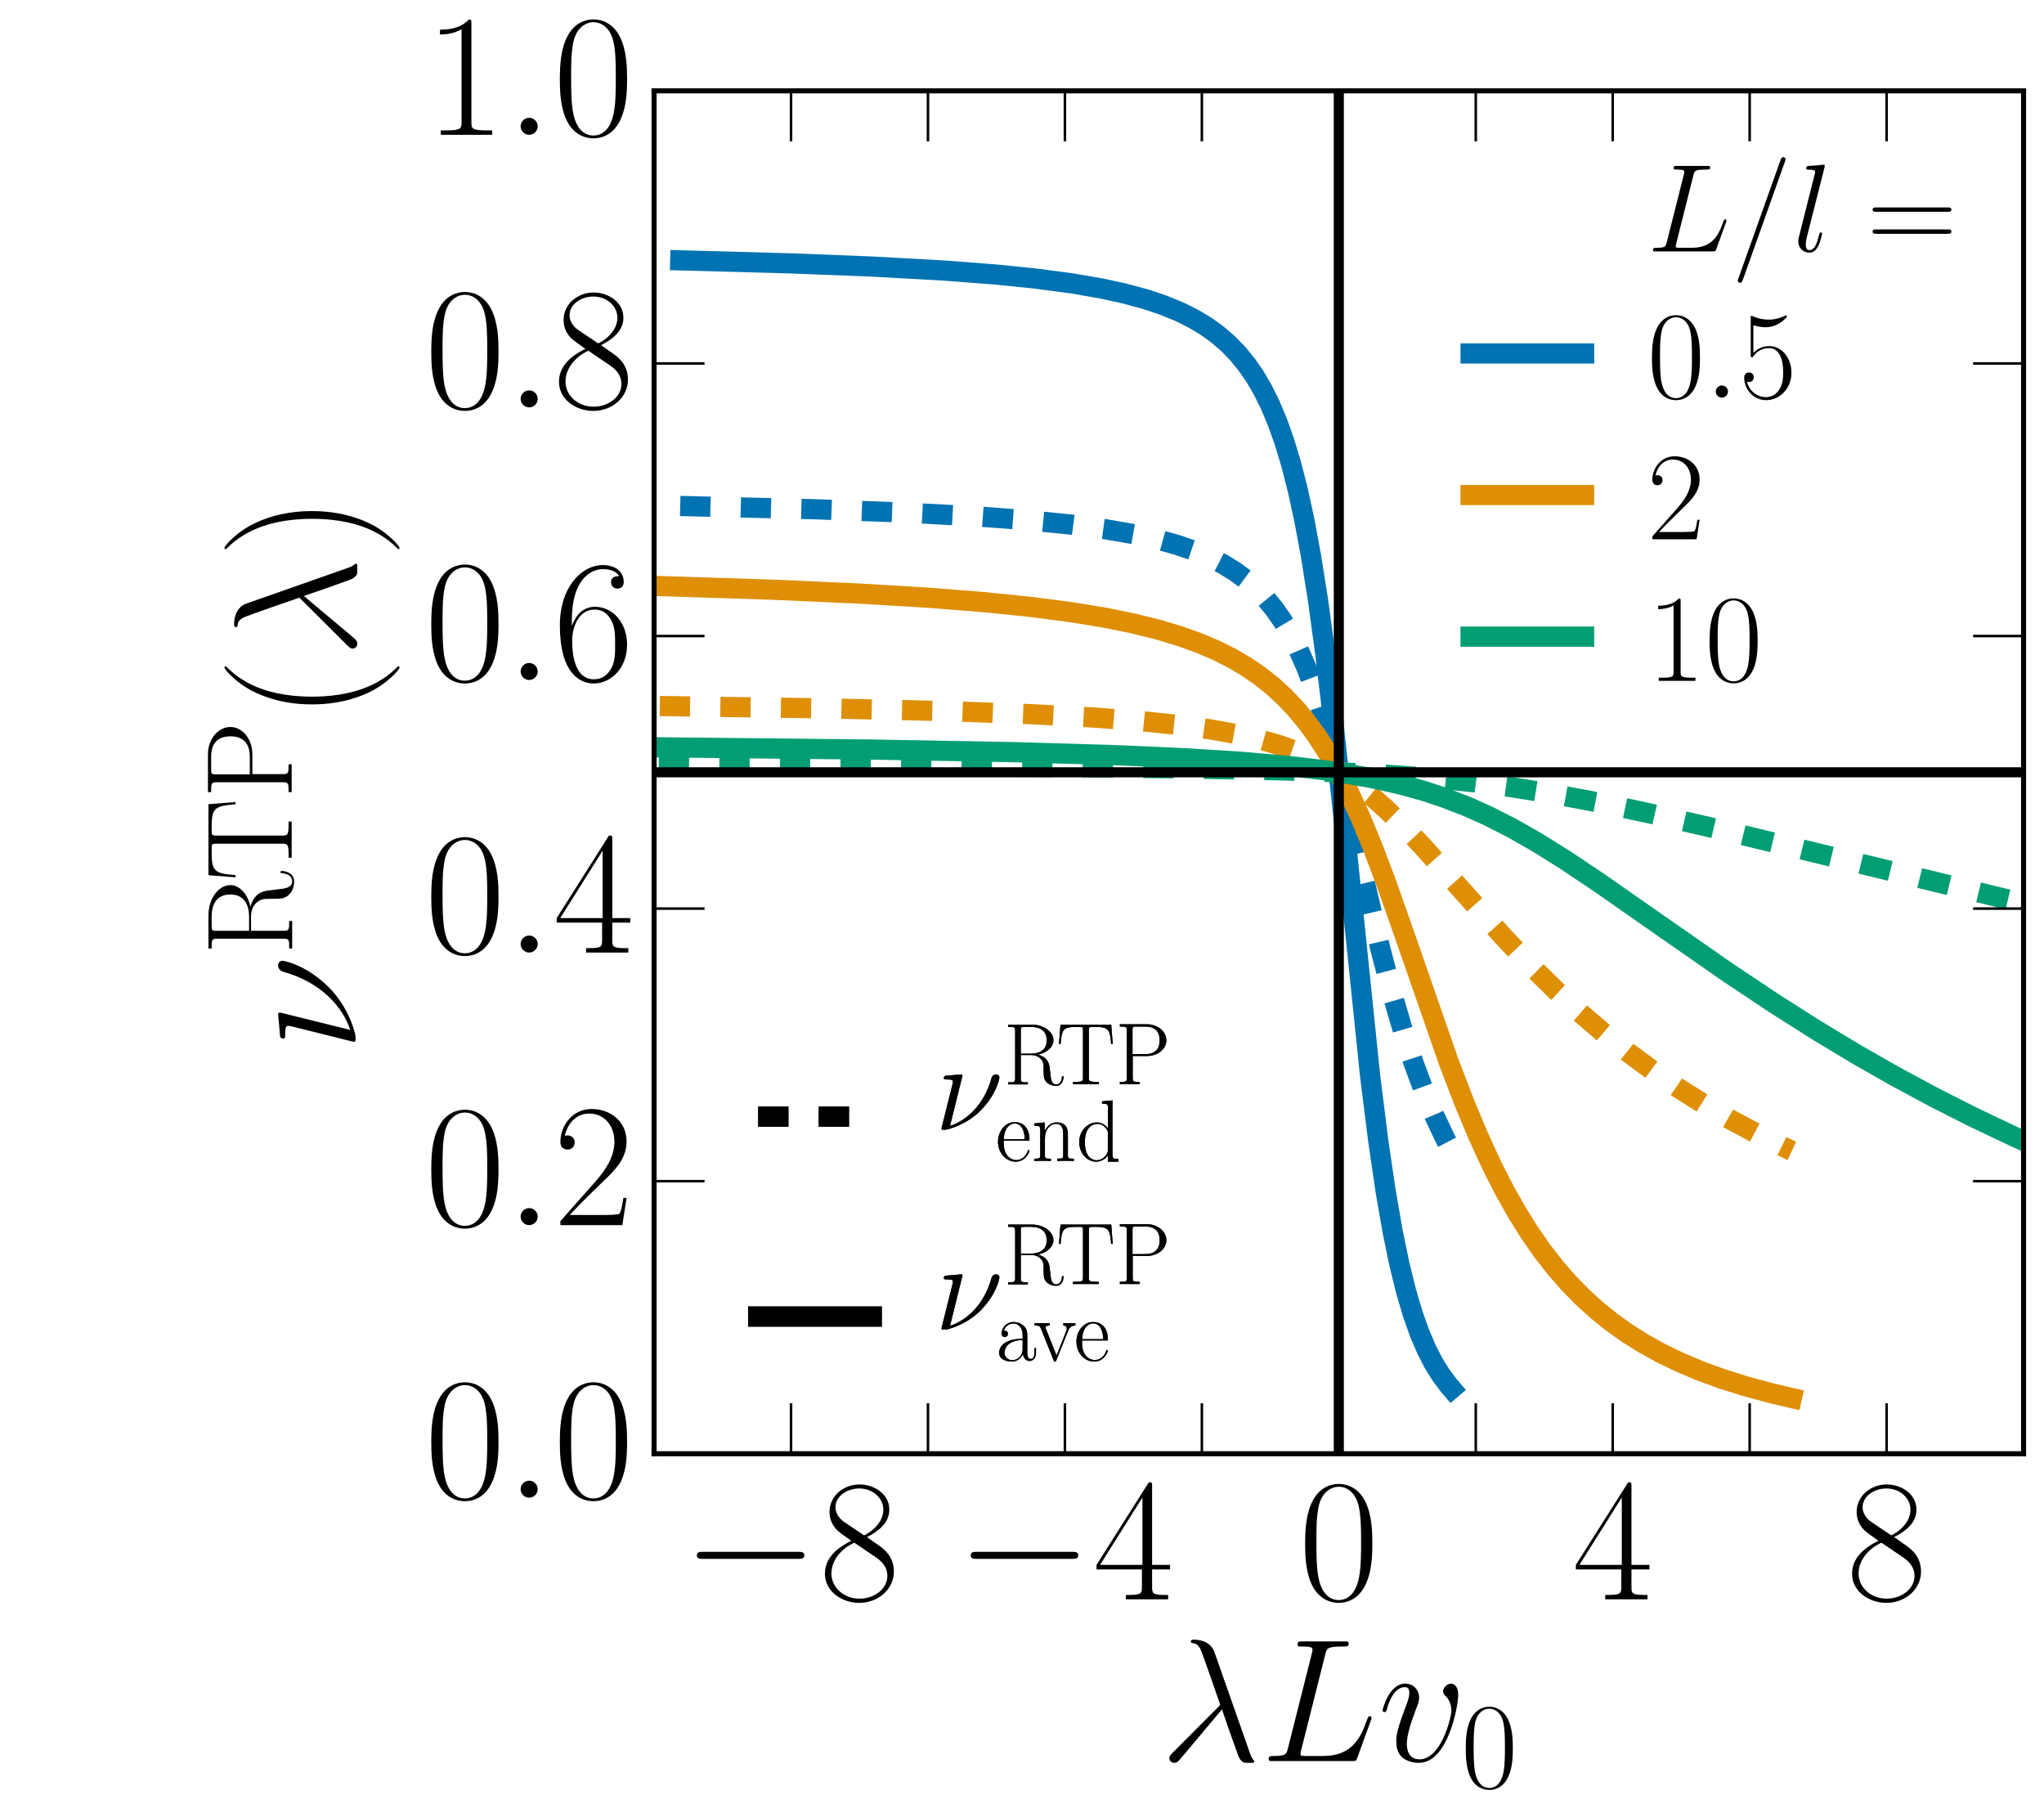 <?xml version="1.0" encoding="utf-8" standalone="no"?>
<!DOCTYPE svg PUBLIC "-//W3C//DTD SVG 1.1//EN"
  "http://www.w3.org/Graphics/SVG/1.1/DTD/svg11.dtd">
<!-- Created with matplotlib (https://matplotlib.org/) -->
<svg height="360pt" version="1.1" viewBox="0 0 405 360" width="405pt" xmlns="http://www.w3.org/2000/svg" xmlns:xlink="http://www.w3.org/1999/xlink">
 <defs>
  <style type="text/css">
*{stroke-linecap:butt;stroke-linejoin:round;}
  </style>
 </defs>
 <g id="figure_1">
  <g id="patch_1">
   <path d="M 0 360 
L 405 360 
L 405 0 
L 0 0 
z
" style="fill:#ffffff;"/>
  </g>
  <g id="axes_1">
   <g id="patch_2">
    <path d="M 129.6 288 
L 400.95 288 
L 400.95 18 
L 129.6 18 
z
" style="fill:#ffffff;"/>
   </g>
   <g id="line2d_1">
    <path clip-path="url(#pb0e06929f7)" d="M 134.777 100.239 
L 161.611 100.89 
L 179.132 101.536 
L 193.531 102.305 
L 203.722 103.068 
L 212.41 103.951 
L 218.911 104.825 
L 224.601 105.814 
L 229.037 106.792 
L 232.999 107.88 
L 236.506 109.074 
L 239.599 110.368 
L 242.326 111.76 
L 244.733 113.243 
L 246.865 114.812 
L 248.878 116.571 
L 250.748 118.508 
L 252.471 120.61 
L 254.116 122.963 
L 255.718 125.643 
L 257.288 128.708 
L 258.865 132.291 
L 260.456 136.485 
L 262.082 141.42 
L 263.825 147.448 
L 265.811 155.161 
L 268.516 166.664 
L 273.519 188.026 
L 275.864 196.967 
L 277.997 204.246 
L 280.057 210.503 
L 282.09 215.986 
L 284.151 220.911 
L 286.248 225.352 
L 287.63 228 
L 287.63 228 
" style="fill:none;stroke:#0173b2;stroke-dasharray:6,6;stroke-dashoffset:0;stroke-width:4;"/>
   </g>
   <g id="line2d_2">
    <path clip-path="url(#pb0e06929f7)" d="M 134.777 51.577 
L 157.187 52.193 
L 172.906 52.813 
L 187.007 53.595 
L 197.294 54.385 
L 205.139 55.181 
L 212.41 56.146 
L 218.084 57.121 
L 222.641 58.105 
L 226.947 59.266 
L 230.461 60.438 
L 233.766 61.793 
L 236.506 63.162 
L 239.085 64.72 
L 241.258 66.295 
L 243.309 68.063 
L 245.225 70.03 
L 247.003 72.2 
L 248.647 74.577 
L 250.163 77.163 
L 251.649 80.148 
L 253.078 83.539 
L 254.436 87.339 
L 255.772 91.738 
L 257.108 96.926 
L 258.451 103.08 
L 259.799 110.358 
L 261.174 119.059 
L 262.628 129.762 
L 264.215 143.169 
L 266.166 161.673 
L 271.459 212.984 
L 273.075 225.905 
L 274.538 235.895 
L 275.928 243.918 
L 277.285 250.488 
L 278.619 255.888 
L 279.96 260.408 
L 281.31 264.197 
L 282.676 267.382 
L 284.077 270.099 
L 285.535 272.444 
L 287.05 274.463 
L 287.63 275.141 
L 287.63 275.141 
" style="fill:none;stroke:#0173b2;stroke-linecap:square;stroke-width:4;"/>
   </g>
   <g id="line2d_3">
    <path clip-path="url(#pb0e06929f7)" d="M 130.733 139.872 
L 163.998 140.338 
L 187.525 140.881 
L 204.164 141.48 
L 216.451 142.133 
L 226.065 142.858 
L 233.723 143.654 
L 239.936 144.517 
L 245.162 145.463 
L 249.604 146.491 
L 253.484 147.613 
L 256.949 148.843 
L 260.136 150.21 
L 263.1 151.722 
L 265.809 153.337 
L 268.699 155.324 
L 271.559 157.57 
L 274.541 160.196 
L 277.876 163.442 
L 281.825 167.612 
L 287.618 174.094 
L 297.94 185.655 
L 303.343 191.34 
L 308.259 196.193 
L 313.018 200.581 
L 317.739 204.634 
L 322.52 208.445 
L 327.375 212.03 
L 332.387 215.453 
L 337.562 218.714 
L 342.904 221.817 
L 348.491 224.802 
L 354.323 227.664 
L 355.04 228 
L 355.04 228 
" style="fill:none;stroke:#de8f05;stroke-dasharray:6,6;stroke-dashoffset:0;stroke-width:4;"/>
   </g>
   <g id="line2d_4">
    <path clip-path="url(#pb0e06929f7)" d="M 130.733 116.105 
L 153.017 116.823 
L 170.27 117.593 
L 183.958 118.417 
L 195.039 119.294 
L 204.164 120.225 
L 212.148 121.263 
L 218.825 122.355 
L 224.486 123.501 
L 229.345 124.702 
L 233.723 126.011 
L 237.528 127.374 
L 240.985 128.845 
L 244.127 130.422 
L 246.989 132.106 
L 249.675 133.948 
L 252.124 135.895 
L 254.476 138.049 
L 256.718 140.408 
L 258.888 143.02 
L 261.01 145.929 
L 263.1 149.177 
L 265.193 152.848 
L 267.316 157.021 
L 269.563 161.943 
L 271.934 167.678 
L 274.703 174.995 
L 278.297 185.206 
L 287.085 210.482 
L 290.194 218.581 
L 292.942 225.139 
L 295.575 230.859 
L 298.119 235.861 
L 300.591 240.247 
L 303.088 244.238 
L 305.615 247.862 
L 308.177 251.152 
L 310.776 254.136 
L 313.495 256.922 
L 316.334 259.507 
L 319.291 261.894 
L 322.367 264.092 
L 325.639 266.153 
L 329.103 268.072 
L 332.833 269.88 
L 336.826 271.566 
L 341.153 273.149 
L 345.884 274.64 
L 351.088 276.041 
L 355.04 276.967 
L 355.04 276.967 
" style="fill:none;stroke:#de8f05;stroke-linecap:square;stroke-width:4;"/>
   </g>
   <g id="line2d_5">
    <path clip-path="url(#pb0e06929f7)" d="M 130.533 151.602 
L 199.581 151.874 
L 233.842 152.212 
L 254.087 152.621 
L 265.275 153 
L 265.275 153 
L 275.222 153.505 
L 284.23 154.172 
L 292.275 154.997 
L 299.654 155.974 
L 307.575 157.254 
L 316.665 158.973 
L 327.35 161.247 
L 341.183 164.441 
L 363.477 169.853 
L 401.338 179.04 
L 401.338 179.04 
" style="fill:none;stroke:#029e73;stroke-dasharray:6,6;stroke-dashoffset:0;stroke-width:4;"/>
   </g>
   <g id="line2d_6">
    <path clip-path="url(#pb0e06929f7)" d="M 130.533 148.051 
L 172.684 148.496 
L 200.607 149.004 
L 220.259 149.575 
L 234.761 150.211 
L 245.882 150.913 
L 254.818 151.694 
L 262.164 152.555 
L 265.275 153 
L 265.275 153 
L 272.331 154.243 
L 277.805 155.491 
L 282.269 156.74 
L 286.049 157.986 
L 290.847 159.845 
L 294.934 161.684 
L 299.654 164.093 
L 304.782 167.027 
L 310.21 170.423 
L 316.665 174.737 
L 327.35 182.199 
L 342.369 192.658 
L 351.553 198.779 
L 359.757 203.992 
L 367.656 208.759 
L 375.308 213.13 
L 383.242 217.404 
L 390.977 221.322 
L 399.009 225.138 
L 401.338 226.198 
L 401.338 226.198 
" style="fill:none;stroke:#029e73;stroke-linecap:square;stroke-width:4;"/>
   </g>
   <g id="line2d_7">
    <path clip-path="url(#pb0e06929f7)" d="M 265.275 288 
L 265.275 18 
" style="fill:none;stroke:#000000;stroke-linecap:square;stroke-width:2;"/>
   </g>
   <g id="line2d_8">
    <path clip-path="url(#pb0e06929f7)" d="M 129.6 153 
L 400.95 153 
" style="fill:none;stroke:#000000;stroke-linecap:square;stroke-width:2;"/>
   </g>
   <g id="patch_3">
    <path d="M 129.6 288 
L 129.6 18 
" style="fill:none;stroke:#000000;stroke-linecap:square;stroke-linejoin:miter;"/>
   </g>
   <g id="patch_4">
    <path d="M 400.95 288 
L 400.95 18 
" style="fill:none;stroke:#000000;stroke-linecap:square;stroke-linejoin:miter;"/>
   </g>
   <g id="patch_5">
    <path d="M 129.6 288 
L 400.95 288 
" style="fill:none;stroke:#000000;stroke-linecap:square;stroke-linejoin:miter;"/>
   </g>
   <g id="patch_6">
    <path d="M 129.6 18 
L 400.95 18 
" style="fill:none;stroke:#000000;stroke-linecap:square;stroke-linejoin:miter;"/>
   </g>
   <g id="matplotlib.axis_1">
    <g id="xtick_1">
     <g id="line2d_9">
      <defs>
       <path d="M 0 0 
L 0 -10 
" id="mfa8ff4cbe2" style="stroke:#000000;stroke-width:0.5;"/>
      </defs>
      <g>
       <use style="stroke:#000000;stroke-width:0.5;" x="129.6" xlink:href="#mfa8ff4cbe2" y="288"/>
      </g>
     </g>
     <g id="line2d_10">
      <defs>
       <path d="M 0 0 
L 0 10 
" id="m06e38fa8c5" style="stroke:#000000;stroke-width:0.5;"/>
      </defs>
      <g>
       <use style="stroke:#000000;stroke-width:0.5;" x="129.6" xlink:href="#m06e38fa8c5" y="18"/>
      </g>
     </g>
    </g>
    <g id="xtick_2">
     <g id="line2d_11">
      <g>
       <use style="stroke:#000000;stroke-width:0.5;" x="156.735" xlink:href="#mfa8ff4cbe2" y="288"/>
      </g>
     </g>
     <g id="line2d_12">
      <g>
       <use style="stroke:#000000;stroke-width:0.5;" x="156.735" xlink:href="#m06e38fa8c5" y="18"/>
      </g>
     </g>
     <g id="text_1">
      <!-- $-8$ -->
      <defs>
       <path d="M 65.906 23 
C 67.594 23 69.406 23 69.406 25 
C 69.406 27 67.594 27 65.906 27 
L 11.797 27 
C 10.094 27 8.297 27 8.297 25 
C 8.297 23 10.094 23 11.797 23 
z
" id="CMSY10-0"/>
       <path d="M 27.203 35.375 
C 33.5 38.547 39.906 43.328 39.906 50.984 
C 39.906 60.016 31.094 65.297 23 65.297 
C 13.906 65.297 5.906 58.734 5.906 49.688 
C 5.906 47.203 6.5 42.922 10.406 39.141 
C 11.406 38.156 15.594 35.172 18.297 33.281 
C 13.797 30.984 3.297 25.531 3.297 14.594 
C 3.297 4.359 13.094 -2 22.797 -2 
C 33.5 -2 42.5 5.656 42.5 15.781 
C 42.5 24.844 36.406 29.016 32.406 31.703 
z
M 14.094 44.094 
C 13.297 44.594 9.297 47.672 9.297 52.359 
C 9.297 58.422 15.594 63 22.797 63 
C 30.703 63 36.5 57.438 36.5 50.969 
C 36.5 41.703 26.094 36.422 25.594 36.422 
C 25.5 36.422 25.406 36.422 24.594 37.031 
z
M 32.5 23.734 
C 34 22.641 38.797 19.375 38.797 13.297 
C 38.797 5.953 31.406 0.391 23 0.391 
C 13.906 0.391 7 6.844 7 14.688 
C 7 22.547 13.094 29.094 20 32.188 
z
" id="CMR17-56"/>
      </defs>
      <g transform="translate(135.179 316.844)scale(0.35 -0.35)">
       <use transform="scale(0.996)" xlink:href="#CMSY10-0"/>
       <use transform="translate(77.487 0)scale(0.996)" xlink:href="#CMR17-56"/>
      </g>
     </g>
    </g>
    <g id="xtick_3">
     <g id="line2d_13">
      <g>
       <use style="stroke:#000000;stroke-width:0.5;" x="183.87" xlink:href="#mfa8ff4cbe2" y="288"/>
      </g>
     </g>
     <g id="line2d_14">
      <g>
       <use style="stroke:#000000;stroke-width:0.5;" x="183.87" xlink:href="#m06e38fa8c5" y="18"/>
      </g>
     </g>
    </g>
    <g id="xtick_4">
     <g id="line2d_15">
      <g>
       <use style="stroke:#000000;stroke-width:0.5;" x="211.005" xlink:href="#mfa8ff4cbe2" y="288"/>
      </g>
     </g>
     <g id="line2d_16">
      <g>
       <use style="stroke:#000000;stroke-width:0.5;" x="211.005" xlink:href="#m06e38fa8c5" y="18"/>
      </g>
     </g>
     <g id="text_2">
      <!-- $-4$ -->
      <defs>
       <path d="M 33.594 64.406 
C 33.594 66.5 33.5 66.5 31.703 66.5 
L 2 19.594 
L 2 17 
L 27.797 17 
L 27.797 7.141 
C 27.797 3.5 27.594 2.5 20.594 2.5 
L 18.703 2.5 
L 18.703 0 
C 21.906 0 27.297 0 30.703 0 
C 34.094 0 39.5 0 42.703 0 
L 42.703 2.5 
L 40.797 2.5 
C 33.797 2.5 33.594 3.5 33.594 7.141 
L 33.594 17 
L 43.797 17 
L 43.797 19.594 
L 33.594 19.594 
z
M 28.094 57.859 
L 28.094 19.594 
L 4 19.594 
z
" id="CMR17-52"/>
      </defs>
      <g transform="translate(189.449 316.844)scale(0.35 -0.35)">
       <use transform="scale(0.996)" xlink:href="#CMSY10-0"/>
       <use transform="translate(77.487 0)scale(0.996)" xlink:href="#CMR17-52"/>
      </g>
     </g>
    </g>
    <g id="xtick_5">
     <g id="line2d_17">
      <g>
       <use style="stroke:#000000;stroke-width:0.5;" x="238.14" xlink:href="#mfa8ff4cbe2" y="288"/>
      </g>
     </g>
     <g id="line2d_18">
      <g>
       <use style="stroke:#000000;stroke-width:0.5;" x="238.14" xlink:href="#m06e38fa8c5" y="18"/>
      </g>
     </g>
    </g>
    <g id="xtick_6">
     <g id="line2d_19">
      <g>
       <use style="stroke:#000000;stroke-width:0.5;" x="265.275" xlink:href="#mfa8ff4cbe2" y="288"/>
      </g>
     </g>
     <g id="line2d_20">
      <g>
       <use style="stroke:#000000;stroke-width:0.5;" x="265.275" xlink:href="#m06e38fa8c5" y="18"/>
      </g>
     </g>
     <g id="text_3">
      <!-- $0$ -->
      <defs>
       <path d="M 42 31.641 
C 42 37.75 41.906 48.125 37.703 56.109 
C 34 63.109 28.094 65.594 22.906 65.594 
C 18.094 65.594 12 63.406 8.203 56.203 
C 4.203 48.719 3.797 39.438 3.797 31.641 
C 3.797 25.953 3.906 17.281 7 9.672 
C 11.297 -0.609 19 -2 22.906 -2 
C 27.5 -2 34.5 -0.109 38.594 9.375 
C 41.594 16.281 42 24.359 42 31.641 
z
M 22.906 -0.406 
C 16.5 -0.406 12.703 5.078 11.297 12.688 
C 10.203 18.562 10.203 27.156 10.203 32.75 
C 10.203 40.438 10.203 46.828 11.5 52.922 
C 13.406 61.391 19 64 22.906 64 
C 27 64 32.297 61.297 34.203 53.125 
C 35.5 47.438 35.594 40.734 35.594 32.75 
C 35.594 26.25 35.594 18.266 34.406 12.375 
C 32.297 1.484 26.406 -0.406 22.906 -0.406 
z
" id="CMR17-48"/>
      </defs>
      <g transform="translate(257.279 316.844)scale(0.35 -0.35)">
       <use transform="scale(0.996)" xlink:href="#CMR17-48"/>
      </g>
     </g>
    </g>
    <g id="xtick_7">
     <g id="line2d_21">
      <g>
       <use style="stroke:#000000;stroke-width:0.5;" x="292.41" xlink:href="#mfa8ff4cbe2" y="288"/>
      </g>
     </g>
     <g id="line2d_22">
      <g>
       <use style="stroke:#000000;stroke-width:0.5;" x="292.41" xlink:href="#m06e38fa8c5" y="18"/>
      </g>
     </g>
    </g>
    <g id="xtick_8">
     <g id="line2d_23">
      <g>
       <use style="stroke:#000000;stroke-width:0.5;" x="319.545" xlink:href="#mfa8ff4cbe2" y="288"/>
      </g>
     </g>
     <g id="line2d_24">
      <g>
       <use style="stroke:#000000;stroke-width:0.5;" x="319.545" xlink:href="#m06e38fa8c5" y="18"/>
      </g>
     </g>
     <g id="text_4">
      <!-- $4$ -->
      <g transform="translate(311.549 316.844)scale(0.35 -0.35)">
       <use transform="scale(0.996)" xlink:href="#CMR17-52"/>
      </g>
     </g>
    </g>
    <g id="xtick_9">
     <g id="line2d_25">
      <g>
       <use style="stroke:#000000;stroke-width:0.5;" x="346.68" xlink:href="#mfa8ff4cbe2" y="288"/>
      </g>
     </g>
     <g id="line2d_26">
      <g>
       <use style="stroke:#000000;stroke-width:0.5;" x="346.68" xlink:href="#m06e38fa8c5" y="18"/>
      </g>
     </g>
    </g>
    <g id="xtick_10">
     <g id="line2d_27">
      <g>
       <use style="stroke:#000000;stroke-width:0.5;" x="373.815" xlink:href="#mfa8ff4cbe2" y="288"/>
      </g>
     </g>
     <g id="line2d_28">
      <g>
       <use style="stroke:#000000;stroke-width:0.5;" x="373.815" xlink:href="#m06e38fa8c5" y="18"/>
      </g>
     </g>
     <g id="text_5">
      <!-- $8$ -->
      <g transform="translate(365.819 316.844)scale(0.35 -0.35)">
       <use transform="scale(0.996)" xlink:href="#CMR17-56"/>
      </g>
     </g>
    </g>
    <g id="xtick_11">
     <g id="line2d_29">
      <g>
       <use style="stroke:#000000;stroke-width:0.5;" x="400.95" xlink:href="#mfa8ff4cbe2" y="288"/>
      </g>
     </g>
     <g id="line2d_30">
      <g>
       <use style="stroke:#000000;stroke-width:0.5;" x="400.95" xlink:href="#m06e38fa8c5" y="18"/>
      </g>
     </g>
    </g>
    <g id="text_6">
     <!-- $\lambda L v_0$ -->
     <defs>
      <path d="M 30.906 61.953 
C 28.406 69 20.5 69 19.203 69 
C 18.594 69 17.5 69 17.5 68 
C 17.5 67.219 18.094 67.109 18.594 67.016 
C 20.094 66.812 21.297 66.609 22.906 63.75 
C 23.906 61.859 34.203 32.172 34.203 31.969 
C 34.203 31.875 34.094 31.766 33.297 30.969 
L 7.297 4.859 
C 6.094 3.656 5.297 2.859 5.297 1.594 
C 5.297 0.188 6.5 -1 8.094 -1 
C 8.5 -1 9.594 -0.797 10.203 -0.203 
C 11.797 1.281 26.094 18.656 35.203 29.391 
C 37.797 21.609 41 12.453 44.094 4.078 
C 44.594 2.594 45.094 1.188 46.5 -0.094 
C 47.5 -1 47.703 -1 50.5 -1 
L 52.406 -1 
C 52.797 -1 53.5 -1 53.5 -0.203 
C 53.5 0.203 53.406 0.297 53 0.703 
C 52.094 1.797 51.406 3.578 51 4.781 
z
" id="CMMI12-21"/>
      <path d="M 36.703 60.328 
C 37.594 64.109 37.906 65.109 46.703 65.109 
C 49.406 65.109 50.094 65.109 50.094 67 
C 50.094 68 49 68 48.594 68 
C 46.594 68 44.297 68 42.297 68 
L 28.906 68 
C 27 68 24.797 68 22.906 68 
C 22.094 68 21 68 21 66.109 
C 21 65.109 21.906 65.109 23.406 65.109 
C 29.5 65.109 29.5 64.312 29.5 63.219 
C 29.5 63.031 29.5 62.422 29.094 60.922 
L 15.594 7.375 
C 14.703 3.891 14.5 2.891 7.5 2.891 
C 5.594 2.891 4.594 2.891 4.594 1.094 
C 4.594 0 5.203 0 7.203 0 
L 52 0 
C 54.203 0 54.297 0.094 55 1.891 
L 62.703 23.094 
C 62.906 23.594 63.094 24.188 63.094 24.484 
C 63.094 25.078 62.594 25.484 62.094 25.484 
C 62 25.484 61.5 25.484 61.297 25.078 
C 61.094 24.984 61.094 24.781 60.297 22.891 
C 57.094 14.141 52.594 2.891 35.703 2.891 
L 26.094 2.891 
C 24.703 2.891 24.5 2.891 23.906 3 
C 22.797 3.094 22.703 3.297 22.703 4.094 
C 22.703 4.797 22.906 5.391 23.094 6.266 
z
" id="CMMI12-76"/>
      <path d="M 45.703 37.328 
C 45.703 43.609 42.5 44 41.703 44 
C 39.297 44 37.094 41.609 37.094 39.609 
C 37.094 38.422 37.797 37.719 38.203 37.328 
C 39.203 36.422 41.797 33.734 41.797 28.547 
C 41.797 24.344 35.797 1 23.797 1 
C 17.703 1 16.5 6.094 16.5 9.781 
C 16.5 14.766 18.797 21.75 21.5 28.938 
C 23.094 33.031 23.5 34.031 23.5 36.016 
C 23.5 40.219 20.5 44 15.594 44 
C 6.406 44 2.703 29.531 2.703 28.734 
C 2.703 28.344 3.094 27.844 3.797 27.844 
C 4.703 27.844 4.797 28.234 5.203 29.641 
C 7.594 38.219 11.5 42.016 15.297 42.016 
C 16.203 42.016 17.906 42.016 17.906 38.719 
C 17.906 36.125 16.797 33.234 15.297 29.438 
C 10.5 16.672 10.5 13.578 10.5 11.172 
C 10.5 8.984 10.797 4.891 13.906 2.094 
C 17.5 -1 22.5 -1 23.406 -1 
C 40 -1 45.703 31.625 45.703 37.328 
z
" id="CMMI12-118"/>
     </defs>
     <g transform="translate(229.852 354.115)scale(0.35 -0.35)">
      <use transform="translate(0 14.944)scale(0.996)" xlink:href="#CMMI12-21"/>
      <use transform="translate(56.904 14.944)scale(0.996)" xlink:href="#CMMI12-76"/>
      <use transform="translate(123.275 14.944)scale(0.996)" xlink:href="#CMMI12-118"/>
      <use transform="translate(170.436 0)scale(0.697)" xlink:href="#CMR17-48"/>
     </g>
    </g>
   </g>
   <g id="matplotlib.axis_2">
    <g id="ytick_1">
     <g id="line2d_31">
      <defs>
       <path d="M 0 0 
L 10 0 
" id="m142b5e385a" style="stroke:#000000;stroke-width:0.5;"/>
      </defs>
      <g>
       <use style="stroke:#000000;stroke-width:0.5;" x="129.6" xlink:href="#m142b5e385a" y="288"/>
      </g>
     </g>
     <g id="line2d_32">
      <defs>
       <path d="M 0 0 
L -10 0 
" id="m82d23821e2" style="stroke:#000000;stroke-width:0.5;"/>
      </defs>
      <g>
       <use style="stroke:#000000;stroke-width:0.5;" x="400.95" xlink:href="#m82d23821e2" y="288"/>
      </g>
     </g>
     <g id="text_7">
      <!-- $0.0$ -->
      <defs>
       <path d="M 18.406 4.797 
C 18.406 7.688 16 9.672 13.594 9.672 
C 10.703 9.672 8.703 7.281 8.703 4.891 
C 8.703 2 11.094 0 13.5 0 
C 16.406 0 18.406 2.391 18.406 4.797 
z
" id="CMMI12-58"/>
      </defs>
      <g transform="translate(84.133 296.709)scale(0.35 -0.35)">
       <use transform="scale(0.996)" xlink:href="#CMR17-48"/>
       <use transform="translate(45.69 0)scale(0.996)" xlink:href="#CMMI12-58"/>
       <use transform="translate(72.788 0)scale(0.996)" xlink:href="#CMR17-48"/>
      </g>
     </g>
    </g>
    <g id="ytick_2">
     <g id="line2d_33">
      <g>
       <use style="stroke:#000000;stroke-width:0.5;" x="129.6" xlink:href="#m142b5e385a" y="234"/>
      </g>
     </g>
     <g id="line2d_34">
      <g>
       <use style="stroke:#000000;stroke-width:0.5;" x="400.95" xlink:href="#m82d23821e2" y="234"/>
      </g>
     </g>
     <g id="text_8">
      <!-- $0.2$ -->
      <defs>
       <path d="M 41.703 15.453 
L 39.906 15.453 
C 38.906 8.375 38.094 7.172 37.703 6.562 
C 37.203 5.766 30 5.766 28.594 5.766 
L 9.406 5.766 
C 13 9.672 20 16.75 28.5 24.953 
C 34.594 30.734 41.703 37.531 41.703 47.422 
C 41.703 59.219 32.297 66 21.797 66 
C 10.797 66 4.094 56.312 4.094 47.344 
C 4.094 43.438 7 42.938 8.203 42.938 
C 9.203 42.938 12.203 43.547 12.203 47.031 
C 12.203 50.109 9.594 51 8.203 51 
C 7.594 51 7 50.906 6.594 50.703 
C 8.5 59.219 14.297 63.406 20.406 63.406 
C 29.094 63.406 34.797 56.516 34.797 47.422 
C 34.797 38.734 29.703 31.25 24 24.75 
L 4.094 2.281 
L 4.094 0 
L 39.297 0 
z
" id="CMR17-50"/>
      </defs>
      <g transform="translate(84.133 242.709)scale(0.35 -0.35)">
       <use transform="scale(0.996)" xlink:href="#CMR17-48"/>
       <use transform="translate(45.69 0)scale(0.996)" xlink:href="#CMMI12-58"/>
       <use transform="translate(72.788 0)scale(0.996)" xlink:href="#CMR17-50"/>
      </g>
     </g>
    </g>
    <g id="ytick_3">
     <g id="line2d_35">
      <g>
       <use style="stroke:#000000;stroke-width:0.5;" x="129.6" xlink:href="#m142b5e385a" y="180"/>
      </g>
     </g>
     <g id="line2d_36">
      <g>
       <use style="stroke:#000000;stroke-width:0.5;" x="400.95" xlink:href="#m82d23821e2" y="180"/>
      </g>
     </g>
     <g id="text_9">
      <!-- $0.4$ -->
      <g transform="translate(84.133 188.709)scale(0.35 -0.35)">
       <use transform="scale(0.996)" xlink:href="#CMR17-48"/>
       <use transform="translate(45.69 0)scale(0.996)" xlink:href="#CMMI12-58"/>
       <use transform="translate(72.788 0)scale(0.996)" xlink:href="#CMR17-52"/>
      </g>
     </g>
    </g>
    <g id="ytick_4">
     <g id="line2d_37">
      <g>
       <use style="stroke:#000000;stroke-width:0.5;" x="129.6" xlink:href="#m142b5e385a" y="126"/>
      </g>
     </g>
     <g id="line2d_38">
      <g>
       <use style="stroke:#000000;stroke-width:0.5;" x="400.95" xlink:href="#m82d23821e2" y="126"/>
      </g>
     </g>
     <g id="text_10">
      <!-- $0.6$ -->
      <defs>
       <path d="M 10.594 34 
C 10.594 57.656 21.797 63 28.297 63 
C 30.406 63 35.5 62.641 37.5 59 
C 35.906 59 32.906 59 32.906 55.516 
C 32.906 52.828 35.094 51.922 36.5 51.922 
C 37.406 51.922 40.094 52.312 40.094 55.625 
C 40.094 61.781 35.094 65.297 28.203 65.297 
C 16.297 65.297 3.797 52.969 3.797 31 
C 3.797 3.953 15.094 -2 23.094 -2 
C 32.797 -2 42 6.672 42 20.047 
C 42 32.516 33.906 41.594 23.703 41.594 
C 17.594 41.594 13.094 37.609 10.594 30.625 
z
M 23.094 0.391 
C 10.797 0.391 10.797 18.75 10.797 22.438 
C 10.797 29.625 14.203 40 23.5 40 
C 25.203 40 30.094 40 33.406 33.125 
C 35.203 29.219 35.203 25.141 35.203 20.141 
C 35.203 14.75 35.203 10.781 33.094 6.781 
C 30.906 2.672 27.703 0.391 23.094 0.391 
z
" id="CMR17-54"/>
      </defs>
      <g transform="translate(84.133 134.709)scale(0.35 -0.35)">
       <use transform="scale(0.996)" xlink:href="#CMR17-48"/>
       <use transform="translate(45.69 0)scale(0.996)" xlink:href="#CMMI12-58"/>
       <use transform="translate(72.788 0)scale(0.996)" xlink:href="#CMR17-54"/>
      </g>
     </g>
    </g>
    <g id="ytick_5">
     <g id="line2d_39">
      <g>
       <use style="stroke:#000000;stroke-width:0.5;" x="129.6" xlink:href="#m142b5e385a" y="72"/>
      </g>
     </g>
     <g id="line2d_40">
      <g>
       <use style="stroke:#000000;stroke-width:0.5;" x="400.95" xlink:href="#m82d23821e2" y="72"/>
      </g>
     </g>
     <g id="text_11">
      <!-- $0.8$ -->
      <g transform="translate(84.133 80.709)scale(0.35 -0.35)">
       <use transform="scale(0.996)" xlink:href="#CMR17-48"/>
       <use transform="translate(45.69 0)scale(0.996)" xlink:href="#CMMI12-58"/>
       <use transform="translate(72.788 0)scale(0.996)" xlink:href="#CMR17-56"/>
      </g>
     </g>
    </g>
    <g id="ytick_6">
     <g id="line2d_41">
      <g>
       <use style="stroke:#000000;stroke-width:0.5;" x="129.6" xlink:href="#m142b5e385a" y="18"/>
      </g>
     </g>
     <g id="line2d_42">
      <g>
       <use style="stroke:#000000;stroke-width:0.5;" x="400.95" xlink:href="#m82d23821e2" y="18"/>
      </g>
     </g>
     <g id="text_12">
      <!-- $1.0$ -->
      <defs>
       <path d="M 26.594 63.406 
C 26.594 65.5 26.5 65.5 25.094 65.5 
C 21.203 61.188 15.297 59.797 9.703 59.797 
C 9.406 59.797 8.906 59.797 8.797 59.5 
C 8.703 59.297 8.703 59.094 8.703 57 
C 11.797 57 17 57.594 21 59.984 
L 21 7.203 
C 21 3.688 20.797 2.5 12.203 2.5 
L 9.203 2.5 
L 9.203 0 
C 14 0 19 0 23.797 0 
C 28.594 0 33.594 0 38.406 0 
L 38.406 2.5 
L 35.406 2.5 
C 26.797 2.5 26.594 3.594 26.594 7.156 
z
" id="CMR17-49"/>
      </defs>
      <g transform="translate(84.133 26.709)scale(0.35 -0.35)">
       <use transform="scale(0.996)" xlink:href="#CMR17-49"/>
       <use transform="translate(45.69 0)scale(0.996)" xlink:href="#CMMI12-58"/>
       <use transform="translate(72.788 0)scale(0.996)" xlink:href="#CMR17-48"/>
      </g>
     </g>
    </g>
    <g id="text_13">
     <!-- $\nu^{\rm RTP}(\lambda)$ -->
     <defs>
      <path d="M 22 43.016 
C 22 43.406 21.703 44 20.906 44 
C 20.203 44 10.797 42.984 9.297 42.984 
C 8.203 42.875 7.203 42.781 7.203 40.984 
C 7.203 40 8 40 9.406 40 
C 14.094 40 14.406 39.297 14.406 38.203 
C 14.406 37.797 14.203 36.609 14.094 36.219 
L 5.297 1 
C 5.297 0.594 5.594 0 6.297 0 
L 8.406 0 
C 9.797 0 25 3.594 36.703 15.562 
C 49.594 28.844 51.406 41.125 51.406 41.516 
C 51.406 43.109 50.094 44 48.797 44 
C 45.906 44 45.203 41.312 45 40.609 
C 39.094 19.75 25.406 7.391 12.094 3 
z
" id="CMMI12-23"/>
      <path d="M 39.203 33.531 
C 48.703 35.438 56.703 41.812 56.703 49.781 
C 56.703 59.141 46.094 67.594 32.094 67.594 
L 5.203 67.594 
L 5.203 65 
C 12.094 65 13.203 65 13.203 60.516 
L 13.203 6.484 
C 13.203 2 12.094 2 5.203 2 
L 5.203 -0.406 
C 8.094 -0.406 13.297 -0.406 16.406 -0.406 
C 19.5 -0.406 24.703 -0.406 27.594 -0.406 
L 27.594 2 
C 20.703 2 19.594 2 19.594 6.516 
L 19.594 33 
L 31.297 33 
C 37 33 40.203 30.688 41.594 29.391 
C 45.594 25.5 45.594 22.797 45.594 16 
C 45.594 9.297 45.594 5.891 48.594 2.5 
C 52.406 -1.594 57.5 -2 59.703 -2 
C 67.094 -2 68.203 6.188 68.203 7.859 
C 68.203 8.438 68.203 9.141 67.297 9.141 
C 66.5 9.141 66.406 8.547 66.406 8.156 
C 65.906 1.75 63 -0.406 59.906 -0.406 
C 54.406 -0.406 53.797 5.859 53.203 11.938 
C 52.906 14.031 52.703 15.516 52.5 17.703 
C 51.906 22.688 51.094 29.953 39.203 33.531 
z
M 31 34.594 
L 19.594 34.594 
L 19.594 61.141 
C 19.594 64.516 19.797 65 23.797 65 
L 31.094 65 
C 39.406 65 49.094 62.141 49.094 49.844 
C 49.094 37.062 38.5 34.594 31 34.594 
z
" id="CMR17-82"/>
      <path d="M 62.203 67.594 
L 4.5 67.594 
L 2.797 45.594 
L 4.594 45.594 
C 5.906 62.125 7.297 65 22.703 65 
C 24.5 65 27.406 65 28.203 64.906 
C 30.094 64.609 30.094 63.406 30.094 61.125 
L 30.094 7.172 
C 30.094 3.594 29.797 2.5 21.5 2.5 
L 18.703 2.5 
L 18.703 0 
C 23.5 0 28.5 0 33.406 0 
C 38.297 0 43.297 0 48.094 0 
L 48.094 2.5 
L 45.297 2.5 
C 37 2.5 36.703 3.594 36.703 7.172 
L 36.703 61.125 
C 36.703 63.312 36.703 64.516 38.5 64.906 
C 39.297 65 42.203 65 44 65 
C 59.297 65 60.797 62.125 62.094 45.594 
L 63.906 45.594 
z
" id="CMR17-84"/>
      <path d="M 19.797 31.906 
L 35.797 31.906 
C 48.703 31.906 58.094 40.281 58.094 49.75 
C 58.094 59.234 48.906 68 35.797 68 
L 5.203 68 
L 5.203 65.406 
C 12.094 65.406 13.203 65.406 13.203 60.922 
L 13.203 6.969 
C 13.203 2.5 12.094 2.5 5.203 2.5 
L 5.203 0 
C 8.094 0 13.406 0 16.5 0 
C 19.594 0 24.906 0 27.797 0 
L 27.797 2.5 
C 20.906 2.5 19.797 2.5 19.797 6.969 
z
M 19.594 34 
L 19.594 61.531 
C 19.594 64.922 19.797 65.406 23.797 65.406 
L 33.906 65.406 
C 46.797 65.406 50.5 58.031 50.5 49.75 
C 50.5 40.688 46.094 34 33.906 34 
z
" id="CMR17-80"/>
      <path d="M 30.594 -24.391 
C 30.594 -24.297 30.594 -24.094 30.297 -23.797 
C 25.703 -19.125 13.406 -6.359 13.406 24.703 
C 13.406 55.766 25.5 68.422 30.406 73.391 
C 30.406 73.5 30.594 73.703 30.594 74 
C 30.594 74.297 30.297 74.5 29.906 74.5 
C 28.797 74.5 20.297 67.125 15.406 56.156 
C 10.406 45.109 9 34.359 9 24.812 
C 9 17.625 9.703 5.484 15.703 -7.359 
C 20.5 -17.734 28.703 -25 29.906 -25 
C 30.406 -25 30.594 -24.797 30.594 -24.391 
z
" id="CMR17-40"/>
      <path d="M 26.297 24.703 
C 26.297 31.875 25.594 44.016 19.594 56.859 
C 14.797 67.234 6.594 74.5 5.406 74.5 
C 5.094 74.5 4.703 74.391 4.703 73.891 
C 4.703 73.703 4.797 73.594 4.906 73.391 
C 9.703 68.406 21.906 55.75 21.906 24.75 
C 21.906 -6.359 9.797 -19.016 4.906 -24.016 
C 4.797 -24.203 4.703 -24.312 4.703 -24.5 
C 4.703 -25 5.094 -25 5.406 -25 
C 6.5 -25 15 -17.625 19.906 -6.656 
C 24.906 4.391 26.297 15.141 26.297 24.703 
z
" id="CMR17-41"/>
     </defs>
     <g transform="translate(70.445 208.252)rotate(-90)scale(0.35 -0.35)">
      <use transform="scale(0.996)" xlink:href="#CMMI12-23"/>
      <use transform="translate(54.483 36.154)scale(0.697)" xlink:href="#CMR17-82"/>
      <use transform="translate(96.471 36.154)scale(0.697)" xlink:href="#CMR17-84"/>
      <use transform="translate(143.028 36.154)scale(0.697)" xlink:href="#CMR17-80"/>
      <use transform="translate(187.336 0)scale(0.996)" xlink:href="#CMR17-40"/>
      <use transform="translate(222.617 0)scale(0.996)" xlink:href="#CMMI12-21"/>
      <use transform="translate(279.521 0)scale(0.996)" xlink:href="#CMR17-41"/>
     </g>
    </g>
   </g>
   <g id="legend_1">
    <g id="line2d_43">
     <path d="M 291.379 41.055 
L 313.879 41.055 
" style="fill:none;"/>
    </g>
    <g id="line2d_44"/>
    <g id="text_14">
     <!-- $L/l=$ -->
     <defs>
      <path d="M 42.906 71.281 
C 42.906 71.391 43.5 72.906 43.5 73.094 
C 43.5 74.297 42.5 75 41.703 75 
C 41.203 75 40.297 75 39.5 72.797 
L 6 -21.297 
C 6 -21.406 5.406 -22.891 5.406 -23.094 
C 5.406 -24.297 6.406 -25 7.203 -25 
C 7.797 -25 8.703 -24.891 9.406 -22.797 
z
" id="CMMI12-61"/>
      <path d="M 25.406 66.516 
C 25.5 66.906 25.703 67.5 25.703 68 
C 25.703 69 24.703 69 24.5 69 
C 24.406 69 20.797 68.641 19 68.391 
C 17.297 68.391 15.797 68.094 14 68.094 
C 11.594 67.891 10.906 67.797 10.906 66 
C 10.906 65 11.906 65 12.906 65 
C 18 65 18 64.094 18 63.109 
C 18 62.719 18 62.516 17.5 60.734 
L 5.094 11.422 
C 4.797 10.328 4.594 9.531 4.594 7.953 
C 4.594 2.984 8.297 -1 13.406 -1 
C 16.703 -1 18.906 1.188 20.5 4.281 
C 22.203 7.547 23.594 13.812 23.594 14.203 
C 23.594 14.703 23.203 15.109 22.594 15.109 
C 21.703 15.109 21.594 14.609 21.203 13.125 
C 19.406 6.266 17.594 1 13.594 1 
C 10.594 1 10.594 4.172 10.594 5.578 
C 10.594 5.969 10.594 8.047 11.297 10.844 
z
" id="CMMI12-108"/>
      <path d="M 64.297 31.516 
C 65.797 31.516 67.297 31.516 67.297 33.203 
C 67.297 35 65.594 35 63.906 35 
L 8 35 
C 6.297 35 4.594 35 4.594 33.203 
C 4.594 31.516 6.094 31.516 7.594 31.516 
z
M 63.906 14 
C 65.594 14 67.297 14 67.297 15.797 
C 67.297 17.484 65.797 17.484 64.297 17.484 
L 7.594 17.484 
C 6.094 17.484 4.594 17.484 4.594 15.797 
C 4.594 14 6.297 14 8 14 
z
" id="CMR17-61"/>
     </defs>
     <g transform="translate(326.379 49.805)scale(0.25 -0.25)">
      <use transform="scale(0.996)" xlink:href="#CMMI12-76"/>
      <use transform="translate(66.371 0)scale(0.996)" xlink:href="#CMMI12-61"/>
      <use transform="translate(115.146 0)scale(0.996)" xlink:href="#CMMI12-108"/>
      <use transform="translate(174.068 0)scale(0.996)" xlink:href="#CMR17-61"/>
     </g>
    </g>
    <g id="line2d_45">
     <path d="M 291.379 70.027 
L 313.879 70.027 
" style="fill:none;stroke:#0173b2;stroke-linecap:square;stroke-width:4;"/>
    </g>
    <g id="line2d_46"/>
    <g id="text_15">
     <!-- $0.5$ -->
     <defs>
      <path d="M 11.406 57.688 
C 12.406 57.281 16.5 56 20.703 56 
C 30 56 35.094 61.109 38 64.062 
C 38 64.953 38 65.5 37.406 65.5 
C 37.297 65.5 37.094 65.5 36.297 65.047 
C 32.797 63.406 28.703 62.078 23.703 62.078 
C 20.703 62.078 16.203 62.484 11.297 64.672 
C 10.203 65.172 10 65.172 9.906 65.172 
C 9.406 65.172 9.297 65.062 9.297 63.078 
L 9.297 34.422 
C 9.297 32.641 9.297 32.141 10.297 32.141 
C 10.797 32.141 11 32.344 11.5 33.031 
C 14.703 37.516 19.094 39.406 24.094 39.406 
C 27.594 39.406 35.094 37.219 35.094 20.141 
C 35.094 16.953 35.094 11.172 32.094 6.578 
C 29.594 2.484 25.703 0.391 21.406 0.391 
C 14.797 0.391 8.094 5 6.297 12.719 
C 6.703 12.609 7.5 12.422 7.906 12.422 
C 9.203 12.422 11.703 13.125 11.703 16.219 
C 11.703 18.906 9.797 20 7.906 20 
C 5.594 20 4.094 18.594 4.094 15.797 
C 4.094 7.094 11 -2 21.594 -2 
C 31.906 -2 41.703 6.875 41.703 19.75 
C 41.703 31.719 33.906 41 24.203 41 
C 19.094 41 14.797 39.109 11.406 35.531 
z
" id="CMR17-53"/>
     </defs>
     <g transform="translate(326.379 78.777)scale(0.25 -0.25)">
      <use transform="scale(0.996)" xlink:href="#CMR17-48"/>
      <use transform="translate(45.69 0)scale(0.996)" xlink:href="#CMMI12-58"/>
      <use transform="translate(72.788 0)scale(0.996)" xlink:href="#CMR17-53"/>
     </g>
    </g>
    <g id="line2d_47">
     <path d="M 291.379 98.078 
L 313.879 98.078 
" style="fill:none;stroke:#de8f05;stroke-linecap:square;stroke-width:4;"/>
    </g>
    <g id="line2d_48"/>
    <g id="text_16">
     <!-- $2$ -->
     <g transform="translate(326.379 106.828)scale(0.25 -0.25)">
      <use transform="scale(0.996)" xlink:href="#CMR17-50"/>
     </g>
    </g>
    <g id="line2d_49">
     <path d="M 291.379 126.129 
L 313.879 126.129 
" style="fill:none;stroke:#029e73;stroke-linecap:square;stroke-width:4;"/>
    </g>
    <g id="line2d_50"/>
    <g id="text_17">
     <!-- $10$ -->
     <g transform="translate(326.379 134.879)scale(0.25 -0.25)">
      <use transform="scale(0.996)" xlink:href="#CMR17-49"/>
      <use transform="translate(45.69 0)scale(0.996)" xlink:href="#CMR17-48"/>
     </g>
    </g>
   </g>
   <g id="legend_2">
    <g id="line2d_51">
     <path d="M 150.225 221.213 
L 172.725 221.213 
" style="fill:none;stroke:#000000;stroke-dasharray:6,6;stroke-dashoffset:0;stroke-width:4;"/>
    </g>
    <g id="line2d_52"/>
    <g id="text_18">
     <!-- $\nu^{\rm RTP}_{\rm end}$ -->
     <defs>
      <path d="M 38.094 23 
C 38.5 23.406 38.5 23.609 38.5 24.625 
C 38.5 34.969 33.094 44 21.703 44 
C 11.094 44 2.703 33.891 2.703 21.609 
C 2.703 8.609 12.203 -1 22.797 -1 
C 34 -1 38.406 9.484 38.406 11.562 
C 38.406 12.25 37.797 12.25 37.594 12.25 
C 36.906 12.25 36.797 12.047 36.406 10.875 
C 34.203 4.141 28.703 0.797 23.5 0.797 
C 19.203 0.797 14.906 3.172 12.203 7.5 
C 9.094 12.547 9.094 18.375 9.094 23 
z
M 9.203 24.5 
C 9.906 39.141 17.594 42.406 21.594 42.406 
C 28.406 42.406 33 35.891 33.094 24.5 
z
" id="CMR17-101"/>
      <path d="M 41.5 30.203 
C 41.5 35.297 40.5 43.594 28.703 43.594 
C 20.797 43.594 16.703 37.5 15.203 33.5 
L 15.094 33.5 
L 15.094 43.594 
L 3.297 42.5 
L 3.297 39.906 
C 9.203 39.906 10.094 39.297 10.094 34.5 
L 10.094 6.688 
C 10.094 2.875 9.703 2.391 3.297 2.391 
L 3.297 -0.203 
C 5.703 0 10.094 0 12.703 0 
C 15.297 0 19.797 0 22.203 -0.203 
L 22.203 2.391 
C 15.797 2.391 15.406 2.781 15.406 6.688 
L 15.406 25.906 
C 15.406 35.109 21 42 28 42 
C 35.406 42 36.203 35.406 36.203 30.594 
L 36.203 6.688 
C 36.203 2.875 35.797 2.391 29.406 2.391 
L 29.406 -0.203 
C 31.797 0 36.203 0 38.797 0 
C 41.406 0 45.906 0 48.297 -0.203 
L 48.297 2.391 
C 41.906 2.391 41.5 2.781 41.5 6.688 
z
" id="CMR17-110"/>
      <path d="M 29.203 67.594 
L 29.203 65 
C 35.094 65 36 64.406 36 59.688 
L 36 36.641 
C 35.594 37.141 31.5 43.594 23.406 43.594 
C 13.203 43.594 3.297 34.5 3.297 21.312 
C 3.297 8.203 12.594 -1 22.406 -1 
C 30.906 -1 35.297 5.266 35.797 5.938 
L 35.797 -0.984 
L 47.906 -0.984 
L 47.906 2 
C 42 2 41.094 2.594 41.094 7.391 
L 41.094 68.688 
z
M 35.797 11.797 
C 35.797 8.797 34 6.094 31.703 4.094 
C 28.297 1.094 24.906 0.594 23 0.594 
C 20.094 0.594 9.703 2.094 9.703 21.188 
C 9.703 40.812 21.297 42 23.906 42 
C 28.5 42 32.203 39.406 34.5 35.797 
C 35.797 33.703 35.797 33.406 35.797 31.609 
z
" id="CMR17-100"/>
     </defs>
     <g transform="translate(185.225 229.963)scale(0.25 -0.25)">
      <use transform="translate(0 24.629)scale(0.996)" xlink:href="#CMMI12-23"/>
      <use transform="translate(54.483 60.783)scale(0.697)" xlink:href="#CMR17-82"/>
      <use transform="translate(96.471 60.783)scale(0.697)" xlink:href="#CMR17-84"/>
      <use transform="translate(143.028 60.783)scale(0.697)" xlink:href="#CMR17-80"/>
      <use transform="translate(48.198 0)scale(0.697)" xlink:href="#CMR17-101"/>
      <use transform="translate(76.538 0)scale(0.697)" xlink:href="#CMR17-110"/>
      <use transform="translate(112.165 0)scale(0.697)" xlink:href="#CMR17-100"/>
     </g>
    </g>
    <g id="line2d_53">
     <path d="M 150.225 260.82 
L 172.725 260.82 
" style="fill:none;stroke:#000000;stroke-linecap:square;stroke-width:4;"/>
    </g>
    <g id="line2d_54"/>
    <g id="text_19">
     <!-- $\nu^{\rm RTP}_{\rm ave}$ -->
     <defs>
      <path d="M 36 25.828 
C 36 32.375 36 35.844 31.797 39.734 
C 28.094 43 23.797 44 20.406 44 
C 12.5 44 6.797 37.609 6.797 30.797 
C 6.797 27 9.797 27 10.406 27 
C 11.703 27 14 27.781 14 30.531 
C 14 33 12.094 34.078 10.406 34.078 
C 10 34.078 9.5 33.969 9.203 33.875 
C 11.297 40.5 16.703 42.406 20.203 42.406 
C 25.203 42.406 30.703 37.953 30.703 29.453 
L 30.703 25 
C 24.797 25 17.703 24.203 12.094 21.203 
C 5.797 17.703 4 12.703 4 8.906 
C 4 1.203 13 -1 18.297 -1 
C 23.797 -1 28.906 2.172 31.094 7.984 
C 31.297 3.641 34.094 -0.281 38.5 -0.281 
C 40.594 -0.281 45.906 1.094 45.906 8.859 
L 45.906 14.375 
L 44.094 14.375 
L 44.094 8.781 
C 44.094 2.781 41.406 2 40.094 2 
C 36 2 36 7.156 36 11.531 
z
M 30.703 13.594 
C 30.703 4.953 24.5 0.594 19 0.594 
C 14 0.594 10.094 4.297 10.094 8.906 
C 10.094 11.891 11.406 17.188 17.203 20.391 
C 22 23.094 27.5 23.5 30.703 23.5 
z
" id="CMR17-97"/>
      <path d="M 39.094 33.797 
C 40 36 41.594 40 47.406 40 
L 47.406 42.594 
C 45.5 42.594 43 42.594 41.094 42.594 
C 39 42.594 35.703 42.594 33.703 42.688 
L 33.703 40.094 
C 36.203 39.891 37.594 38.703 37.594 36.109 
C 37.594 35.203 37.594 35 37 33.609 
L 26 5.891 
L 14.094 35.719 
C 13.5 37.016 13.5 37.203 13.5 37.609 
C 13.5 40 16.797 40 18.297 40 
L 18.297 42.688 
C 15.906 42.594 11.5 42.594 9 42.594 
C 6.297 42.594 3.203 42.594 1 42.688 
L 1 40 
C 4.797 40 6.906 40 8.094 36.906 
L 22.594 0.688 
C 23.203 -0.797 23.297 -1 24.203 -1 
C 25.094 -1 25.203 -0.797 25.797 0.688 
z
" id="CMR17-118"/>
     </defs>
     <g transform="translate(185.225 269.57)scale(0.25 -0.25)">
      <use transform="translate(0 24.629)scale(0.996)" xlink:href="#CMMI12-23"/>
      <use transform="translate(54.483 60.783)scale(0.697)" xlink:href="#CMR17-82"/>
      <use transform="translate(96.471 60.783)scale(0.697)" xlink:href="#CMR17-84"/>
      <use transform="translate(143.028 60.783)scale(0.697)" xlink:href="#CMR17-80"/>
      <use transform="translate(48.198 0)scale(0.697)" xlink:href="#CMR17-97"/>
      <use transform="translate(78.36 0)scale(0.697)" xlink:href="#CMR17-118"/>
      <use transform="translate(110.343 0)scale(0.697)" xlink:href="#CMR17-101"/>
     </g>
    </g>
   </g>
   <g id="legend_3">
    <g id="line2d_55">
     <path d="M 150.225 221.213 
L 172.725 221.213 
" style="fill:none;stroke:#000000;stroke-dasharray:6,6;stroke-dashoffset:0;stroke-width:4;"/>
    </g>
    <g id="line2d_56"/>
    <g id="text_20">
     <!-- $\nu^{\rm RTP}_{\rm end}$ -->
     <g transform="translate(185.225 229.963)scale(0.25 -0.25)">
      <use transform="translate(0 24.629)scale(0.996)" xlink:href="#CMMI12-23"/>
      <use transform="translate(54.483 60.783)scale(0.697)" xlink:href="#CMR17-82"/>
      <use transform="translate(96.471 60.783)scale(0.697)" xlink:href="#CMR17-84"/>
      <use transform="translate(143.028 60.783)scale(0.697)" xlink:href="#CMR17-80"/>
      <use transform="translate(48.198 0)scale(0.697)" xlink:href="#CMR17-101"/>
      <use transform="translate(76.538 0)scale(0.697)" xlink:href="#CMR17-110"/>
      <use transform="translate(112.165 0)scale(0.697)" xlink:href="#CMR17-100"/>
     </g>
    </g>
    <g id="line2d_57">
     <path d="M 150.225 260.82 
L 172.725 260.82 
" style="fill:none;stroke:#000000;stroke-linecap:square;stroke-width:4;"/>
    </g>
    <g id="line2d_58"/>
    <g id="text_21">
     <!-- $\nu^{\rm RTP}_{\rm ave}$ -->
     <g transform="translate(185.225 269.57)scale(0.25 -0.25)">
      <use transform="translate(0 24.629)scale(0.996)" xlink:href="#CMMI12-23"/>
      <use transform="translate(54.483 60.783)scale(0.697)" xlink:href="#CMR17-82"/>
      <use transform="translate(96.471 60.783)scale(0.697)" xlink:href="#CMR17-84"/>
      <use transform="translate(143.028 60.783)scale(0.697)" xlink:href="#CMR17-80"/>
      <use transform="translate(48.198 0)scale(0.697)" xlink:href="#CMR17-97"/>
      <use transform="translate(78.36 0)scale(0.697)" xlink:href="#CMR17-118"/>
      <use transform="translate(110.343 0)scale(0.697)" xlink:href="#CMR17-101"/>
     </g>
    </g>
   </g>
  </g>
 </g>
 <defs>
  <clipPath id="pb0e06929f7">
   <rect height="270" width="271.35" x="129.6" y="18"/>
  </clipPath>
 </defs>
</svg>
